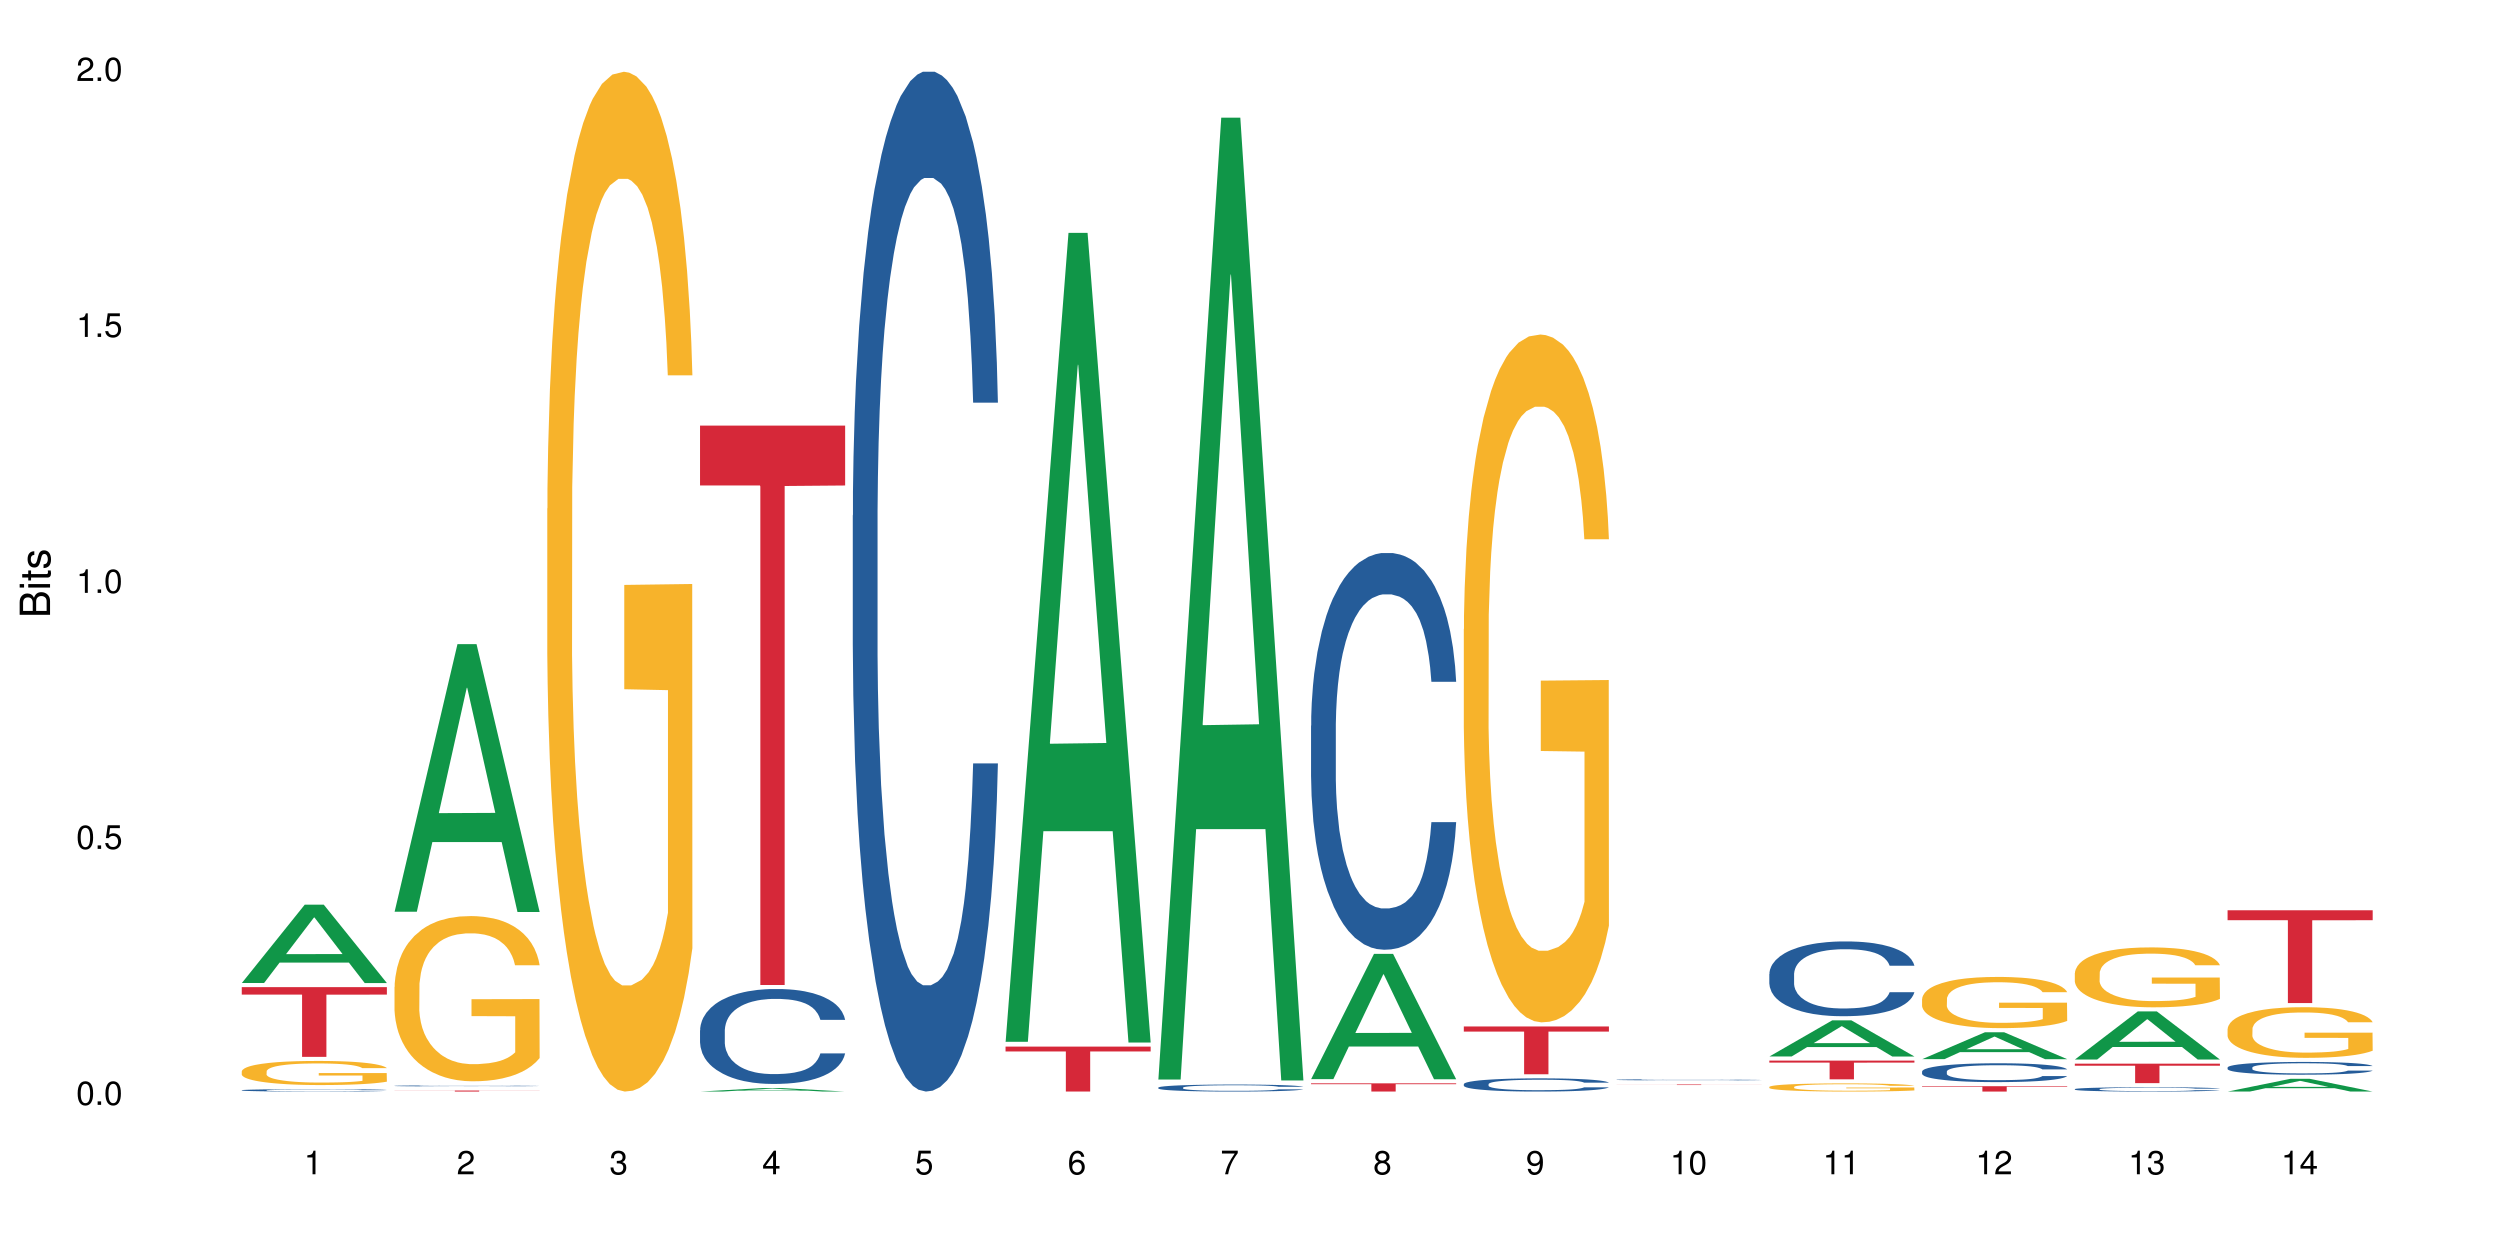 <?xml version="1.0" encoding="UTF-8"?>
<svg xmlns="http://www.w3.org/2000/svg" xmlns:xlink="http://www.w3.org/1999/xlink" width="720pt" height="360pt" viewBox="0 0 720 360" version="1.1">
<defs>
<g>
<symbol overflow="visible" id="glyph0-0">
<path style="stroke:none;" d=""/>
</symbol>
<symbol overflow="visible" id="glyph0-1">
<path style="stroke:none;" d="M 2.641 -6.797 C 2 -6.797 1.422 -6.531 1.078 -6.047 C 0.641 -5.453 0.406 -4.547 0.406 -3.297 C 0.406 -1 1.188 0.219 2.641 0.219 C 4.078 0.219 4.859 -1 4.859 -3.234 C 4.859 -4.562 4.656 -5.438 4.203 -6.047 C 3.844 -6.531 3.281 -6.797 2.641 -6.797 Z M 2.641 -6.047 C 3.547 -6.047 4 -5.125 4 -3.312 C 4 -1.375 3.562 -0.484 2.625 -0.484 C 1.734 -0.484 1.281 -1.422 1.281 -3.281 C 1.281 -5.141 1.734 -6.047 2.641 -6.047 Z M 2.641 -6.047 "/>
</symbol>
<symbol overflow="visible" id="glyph0-2">
<path style="stroke:none;" d="M 1.828 -1 L 0.828 -1 L 0.828 0 L 1.828 0 Z M 1.828 -1 "/>
</symbol>
<symbol overflow="visible" id="glyph0-3">
<path style="stroke:none;" d="M 4.562 -6.797 L 1.062 -6.797 L 0.547 -3.094 L 1.328 -3.094 C 1.719 -3.562 2.047 -3.734 2.578 -3.734 C 3.484 -3.734 4.062 -3.109 4.062 -2.094 C 4.062 -1.125 3.484 -0.531 2.578 -0.531 C 1.828 -0.531 1.375 -0.906 1.188 -1.672 L 0.328 -1.672 C 0.453 -1.109 0.547 -0.844 0.75 -0.594 C 1.125 -0.078 1.828 0.219 2.594 0.219 C 3.969 0.219 4.922 -0.781 4.922 -2.219 C 4.922 -3.562 4.031 -4.484 2.719 -4.484 C 2.25 -4.484 1.859 -4.359 1.469 -4.062 L 1.734 -5.969 L 4.562 -5.969 Z M 4.562 -6.797 "/>
</symbol>
<symbol overflow="visible" id="glyph0-4">
<path style="stroke:none;" d="M 2.484 -4.844 L 2.484 0 L 3.328 0 L 3.328 -6.797 L 2.766 -6.797 C 2.469 -5.75 2.281 -5.609 0.984 -5.453 L 0.984 -4.844 Z M 2.484 -4.844 "/>
</symbol>
<symbol overflow="visible" id="glyph0-5">
<path style="stroke:none;" d="M 4.859 -0.828 L 1.281 -0.828 C 1.359 -1.391 1.672 -1.75 2.5 -2.234 L 3.469 -2.75 C 4.406 -3.266 4.906 -3.969 4.906 -4.812 C 4.906 -5.375 4.672 -5.906 4.266 -6.266 C 3.859 -6.625 3.375 -6.797 2.719 -6.797 C 1.859 -6.797 1.219 -6.5 0.844 -5.922 C 0.609 -5.562 0.5 -5.125 0.484 -4.438 L 1.328 -4.438 C 1.359 -4.906 1.406 -5.188 1.531 -5.406 C 1.75 -5.812 2.188 -6.062 2.703 -6.062 C 3.469 -6.062 4.031 -5.516 4.031 -4.781 C 4.031 -4.25 3.719 -3.797 3.125 -3.438 L 2.234 -2.938 C 0.812 -2.141 0.406 -1.5 0.328 0 L 4.859 0 Z M 4.859 -0.828 "/>
</symbol>
<symbol overflow="visible" id="glyph0-6">
<path style="stroke:none;" d="M 2.125 -3.125 L 2.578 -3.125 C 3.516 -3.125 3.984 -2.703 3.984 -1.891 C 3.984 -1.031 3.469 -0.531 2.578 -0.531 C 1.656 -0.531 1.203 -0.984 1.156 -1.969 L 0.312 -1.969 C 0.344 -1.422 0.438 -1.078 0.609 -0.766 C 0.953 -0.109 1.625 0.219 2.547 0.219 C 3.953 0.219 4.859 -0.609 4.859 -1.906 C 4.859 -2.766 4.516 -3.25 3.703 -3.516 C 4.344 -3.766 4.656 -4.25 4.656 -4.938 C 4.656 -6.109 3.875 -6.797 2.578 -6.797 C 1.203 -6.797 0.484 -6.047 0.453 -4.609 L 1.297 -4.609 C 1.312 -5.016 1.344 -5.25 1.453 -5.453 C 1.641 -5.828 2.062 -6.062 2.594 -6.062 C 3.344 -6.062 3.797 -5.625 3.797 -4.906 C 3.797 -4.422 3.609 -4.141 3.25 -3.984 C 3.016 -3.891 2.719 -3.844 2.125 -3.844 Z M 2.125 -3.125 "/>
</symbol>
<symbol overflow="visible" id="glyph0-7">
<path style="stroke:none;" d="M 3.141 -1.625 L 3.141 0 L 3.984 0 L 3.984 -1.625 L 4.984 -1.625 L 4.984 -2.391 L 3.984 -2.391 L 3.984 -6.797 L 3.359 -6.797 L 0.266 -2.516 L 0.266 -1.625 Z M 3.141 -2.391 L 1 -2.391 L 3.141 -5.359 Z M 3.141 -2.391 "/>
</symbol>
<symbol overflow="visible" id="glyph0-8">
<path style="stroke:none;" d="M 4.781 -5.031 C 4.609 -6.141 3.891 -6.797 2.844 -6.797 C 2.094 -6.797 1.422 -6.438 1.031 -5.828 C 0.609 -5.172 0.406 -4.344 0.406 -3.094 C 0.406 -1.953 0.578 -1.234 0.984 -0.625 C 1.359 -0.078 1.953 0.219 2.703 0.219 C 3.984 0.219 4.922 -0.734 4.922 -2.078 C 4.922 -3.344 4.062 -4.234 2.844 -4.234 C 2.172 -4.234 1.641 -3.969 1.281 -3.469 C 1.281 -5.125 1.828 -6.047 2.797 -6.047 C 3.391 -6.047 3.797 -5.672 3.938 -5.031 Z M 2.734 -3.484 C 3.547 -3.484 4.062 -2.922 4.062 -2 C 4.062 -1.156 3.484 -0.531 2.703 -0.531 C 1.922 -0.531 1.328 -1.188 1.328 -2.047 C 1.328 -2.891 1.906 -3.484 2.734 -3.484 Z M 2.734 -3.484 "/>
</symbol>
<symbol overflow="visible" id="glyph0-9">
<path style="stroke:none;" d="M 4.984 -6.797 L 0.438 -6.797 L 0.438 -5.969 L 4.109 -5.969 C 2.5 -3.656 1.828 -2.234 1.328 0 L 2.219 0 C 2.594 -2.172 3.453 -4.047 4.984 -6.094 Z M 4.984 -6.797 "/>
</symbol>
<symbol overflow="visible" id="glyph0-10">
<path style="stroke:none;" d="M 3.75 -3.578 C 4.453 -4 4.688 -4.344 4.688 -4.984 C 4.688 -6.047 3.844 -6.797 2.641 -6.797 C 1.438 -6.797 0.594 -6.047 0.594 -4.984 C 0.594 -4.359 0.828 -4.016 1.516 -3.578 C 0.734 -3.203 0.359 -2.641 0.359 -1.891 C 0.359 -0.641 1.297 0.219 2.641 0.219 C 3.984 0.219 4.922 -0.641 4.922 -1.875 C 4.922 -2.641 4.531 -3.203 3.75 -3.578 Z M 2.641 -6.047 C 3.359 -6.047 3.812 -5.625 3.812 -4.969 C 3.812 -4.344 3.344 -3.922 2.641 -3.922 C 1.922 -3.922 1.453 -4.344 1.453 -4.984 C 1.453 -5.625 1.922 -6.047 2.641 -6.047 Z M 2.641 -3.203 C 3.484 -3.203 4.062 -2.672 4.062 -1.875 C 4.062 -1.062 3.484 -0.531 2.625 -0.531 C 1.797 -0.531 1.219 -1.078 1.219 -1.875 C 1.219 -2.672 1.797 -3.203 2.641 -3.203 Z M 2.641 -3.203 "/>
</symbol>
<symbol overflow="visible" id="glyph0-11">
<path style="stroke:none;" d="M 0.516 -1.547 C 0.672 -0.438 1.406 0.219 2.438 0.219 C 3.188 0.219 3.859 -0.141 4.266 -0.75 C 4.688 -1.406 4.891 -2.25 4.891 -3.484 C 4.891 -4.625 4.703 -5.359 4.312 -5.953 C 3.938 -6.5 3.344 -6.797 2.594 -6.797 C 1.297 -6.797 0.359 -5.844 0.359 -4.516 C 0.359 -3.25 1.234 -2.344 2.453 -2.344 C 3.094 -2.344 3.562 -2.578 4.016 -3.109 C 4 -1.453 3.469 -0.531 2.5 -0.531 C 1.906 -0.531 1.484 -0.906 1.359 -1.547 Z M 2.578 -6.062 C 3.375 -6.062 3.969 -5.406 3.969 -4.531 C 3.969 -3.688 3.375 -3.094 2.547 -3.094 C 1.734 -3.094 1.234 -3.672 1.234 -4.578 C 1.234 -5.438 1.797 -6.062 2.578 -6.062 Z M 2.578 -6.062 "/>
</symbol>
<symbol overflow="visible" id="glyph1-0">
<path style="stroke:none;" d=""/>
</symbol>
<symbol overflow="visible" id="glyph1-1">
<path style="stroke:none;" d="M 0 -0.953 L 0 -4.891 C 0 -5.719 -0.234 -6.344 -0.734 -6.797 C -1.188 -7.234 -1.812 -7.469 -2.5 -7.469 C -3.547 -7.469 -4.188 -7 -4.625 -5.875 C -4.984 -6.672 -5.641 -7.094 -6.531 -7.094 C -7.156 -7.094 -7.734 -6.859 -8.141 -6.391 C -8.562 -5.938 -8.75 -5.344 -8.75 -4.5 L -8.75 -0.953 Z M -4.984 -2.062 L -7.766 -2.062 L -7.766 -4.219 C -7.766 -4.844 -7.688 -5.203 -7.453 -5.5 C -7.219 -5.812 -6.859 -5.969 -6.375 -5.969 C -5.906 -5.969 -5.531 -5.812 -5.297 -5.5 C -5.062 -5.203 -4.984 -4.844 -4.984 -4.219 Z M -0.984 -2.062 L -4 -2.062 L -4 -4.781 C -4 -5.328 -3.859 -5.688 -3.578 -5.953 C -3.297 -6.219 -2.922 -6.359 -2.484 -6.359 C -2.062 -6.359 -1.688 -6.219 -1.406 -5.953 C -1.109 -5.688 -0.984 -5.328 -0.984 -4.781 Z M -0.984 -2.062 "/>
</symbol>
<symbol overflow="visible" id="glyph1-2">
<path style="stroke:none;" d="M -6.281 -1.797 L -6.281 -0.797 L 0 -0.797 L 0 -1.797 Z M -8.75 -1.797 L -8.75 -0.797 L -7.484 -0.797 L -7.484 -1.797 Z M -8.75 -1.797 "/>
</symbol>
<symbol overflow="visible" id="glyph1-3">
<path style="stroke:none;" d="M -6.281 -3.047 L -6.281 -2.016 L -8.016 -2.016 L -8.016 -1.016 L -6.281 -1.016 L -6.281 -0.172 L -5.469 -0.172 L -5.469 -1.016 L -0.719 -1.016 C -0.078 -1.016 0.281 -1.453 0.281 -2.234 C 0.281 -2.469 0.25 -2.719 0.188 -3.047 L -0.641 -3.047 C -0.609 -2.922 -0.594 -2.766 -0.594 -2.562 C -0.594 -2.141 -0.719 -2.016 -1.156 -2.016 L -5.469 -2.016 L -5.469 -3.047 Z M -6.281 -3.047 "/>
</symbol>
<symbol overflow="visible" id="glyph1-4">
<path style="stroke:none;" d="M -4.531 -5.25 C -5.766 -5.25 -6.469 -4.422 -6.469 -2.969 C -6.469 -1.516 -5.719 -0.562 -4.547 -0.562 C -3.562 -0.562 -3.094 -1.062 -2.734 -2.562 L -2.516 -3.484 C -2.344 -4.188 -2.094 -4.469 -1.625 -4.469 C -1.047 -4.469 -0.641 -3.875 -0.641 -3 C -0.641 -2.453 -0.797 -2 -1.062 -1.75 C -1.25 -1.594 -1.422 -1.531 -1.875 -1.469 L -1.875 -0.406 C -0.422 -0.453 0.281 -1.266 0.281 -2.922 C 0.281 -4.5 -0.5 -5.516 -1.719 -5.516 C -2.656 -5.516 -3.172 -4.984 -3.469 -3.734 L -3.703 -2.766 C -3.891 -1.953 -4.156 -1.609 -4.594 -1.609 C -5.172 -1.609 -5.547 -2.125 -5.547 -2.938 C -5.547 -3.75 -5.203 -4.172 -4.531 -4.203 Z M -4.531 -5.25 "/>
</symbol>
</g>
</defs>
<g id="surface122909">
<rect x="0" y="0" width="720" height="360" style="fill:rgb(100%,100%,100%);fill-opacity:1;stroke:none;"/>
<path style=" stroke:none;fill-rule:nonzero;fill:rgb(6.275%,58.824%,28.235%);fill-opacity:1;" d="M 69.629 283.102 L 69.676 283.078 L 87.758 260.551 L 93.25 260.551 L 111.422 283.121 L 105.039 283.121 L 100.484 277.23 L 80.523 277.23 L 76.059 283.102 L 69.629 283.102 L 82.445 274.793 L 98.652 274.77 L 90.57 264.238 L 90.48 264.219 L 90.391 264.281 L 82.398 274.77 L 82.445 274.793 Z M 69.629 283.102 "/>
<path style=" stroke:none;fill-rule:nonzero;fill:rgb(14.51%,36.078%,60%);fill-opacity:1;" d="M 69.629 313.977 L 69.68 313.977 L 69.68 313.961 L 69.832 313.938 L 70.191 313.906 L 70.547 313.887 L 71.465 313.848 L 72.738 313.812 L 74.062 313.785 L 75.031 313.77 L 75.898 313.754 L 77.887 313.73 L 79.16 313.719 L 80.535 313.707 L 82.219 313.699 L 83.441 313.691 L 86.195 313.68 L 88.234 313.676 L 93.227 313.676 L 95.266 313.68 L 96.746 313.68 L 98.375 313.688 L 99.75 313.691 L 102.148 313.707 L 104.289 313.723 L 105.258 313.734 L 106.785 313.754 L 107.957 313.773 L 108.773 313.789 L 109.691 313.812 L 110.504 313.84 L 111.117 313.875 L 111.422 313.902 L 104.289 313.902 L 103.93 313.875 L 103.523 313.855 L 102.758 313.828 L 101.992 313.812 L 100.922 313.793 L 99.957 313.781 L 98.629 313.77 L 97.457 313.762 L 96.234 313.754 L 95.062 313.75 L 92.82 313.746 L 90.219 313.746 L 89.254 313.75 L 87.266 313.754 L 86.195 313.758 L 84.664 313.766 L 83.594 313.777 L 82.32 313.789 L 81.453 313.801 L 80.383 313.816 L 79.617 313.832 L 78.754 313.852 L 78.242 313.867 L 77.785 313.887 L 77.375 313.906 L 77.07 313.93 L 76.867 313.953 L 76.766 313.977 L 76.766 314.074 L 76.867 314.098 L 77.121 314.121 L 77.785 314.16 L 78.754 314.195 L 79.875 314.223 L 80.945 314.242 L 81.555 314.25 L 82.371 314.262 L 83.645 314.273 L 85.48 314.285 L 86.551 314.289 L 88.184 314.297 L 94.094 314.297 L 95.418 314.293 L 96.797 314.289 L 98.68 314.277 L 99.852 314.266 L 100.871 314.254 L 101.637 314.242 L 102.148 314.23 L 102.91 314.211 L 103.523 314.191 L 103.98 314.168 L 104.289 314.148 L 111.422 314.148 L 111.117 314.172 L 110.66 314.195 L 110.199 314.215 L 109.484 314.238 L 108.672 314.258 L 107.5 314.281 L 106.531 314.293 L 105.258 314.309 L 104.082 314.324 L 102.809 314.332 L 100.922 314.348 L 99.699 314.352 L 98.375 314.359 L 96.797 314.363 L 94.809 314.367 L 92.668 314.371 L 88.539 314.371 L 86.957 314.367 L 84.867 314.359 L 82.27 314.352 L 80.383 314.336 L 78.906 314.324 L 77.633 314.312 L 76.203 314.297 L 74.371 314.27 L 73.25 314.246 L 72.484 314.227 L 71.617 314.203 L 71.004 314.18 L 70.293 314.145 L 69.781 314.102 L 69.629 314.066 Z M 69.629 313.977 "/>
<path style=" stroke:none;fill-rule:nonzero;fill:rgb(96.863%,70.196%,16.863%);fill-opacity:1;" d="M 69.629 308.523 L 69.68 308.52 L 69.68 308.391 L 69.883 308.105 L 70.395 307.715 L 71.055 307.391 L 71.77 307.137 L 72.23 307.004 L 72.992 306.812 L 73.656 306.672 L 75.336 306.387 L 77.477 306.121 L 78.652 306.008 L 79.977 305.898 L 81.863 305.777 L 82.727 305.734 L 85.379 305.633 L 88.387 305.57 L 91.699 305.551 L 93.227 305.559 L 95.316 305.582 L 98.172 305.652 L 99.801 305.715 L 101.078 305.777 L 102.402 305.859 L 104.031 305.988 L 105.562 306.141 L 106.785 306.293 L 108.008 306.484 L 109.027 306.688 L 109.895 306.906 L 110.66 307.176 L 111.117 307.395 L 111.422 307.617 L 104.34 307.617 L 103.93 307.395 L 103.473 307.227 L 102.707 307.016 L 101.941 306.863 L 101.18 306.742 L 99.75 306.578 L 98.527 306.477 L 97 306.387 L 95.52 306.332 L 93.84 306.293 L 92.82 306.281 L 90.117 306.281 L 87.672 306.324 L 86.246 306.375 L 85.227 306.426 L 83.797 306.52 L 82.934 306.598 L 82.422 306.648 L 80.895 306.844 L 79.875 307.023 L 79.312 307.141 L 78.602 307.332 L 78.09 307.504 L 77.531 307.758 L 77.223 307.949 L 76.816 308.379 L 76.766 309.52 L 76.918 309.762 L 77.223 310.023 L 77.633 310.25 L 78.242 310.492 L 78.855 310.676 L 79.926 310.922 L 80.844 311.086 L 81.555 311.195 L 82.934 311.367 L 83.492 311.422 L 84.816 311.539 L 86.195 311.625 L 87.875 311.703 L 89.148 311.742 L 91.188 311.773 L 93.789 311.773 L 96.848 311.734 L 98.781 311.684 L 100.109 311.633 L 100.977 311.59 L 102.047 311.52 L 102.809 311.457 L 103.523 311.387 L 104.391 311.277 L 104.391 309.762 L 91.801 309.754 L 91.801 309.047 L 111.371 309.039 L 111.422 311.52 L 110.352 311.691 L 109.027 311.855 L 107.754 311.98 L 106.43 312.09 L 104.543 312.211 L 103.012 312.285 L 100.668 312.375 L 98.527 312.434 L 96.285 312.469 L 94.297 312.488 L 91.953 312.496 L 89.863 312.484 L 87.621 312.445 L 85.836 312.395 L 84.207 312.332 L 82.574 312.25 L 80.535 312.113 L 79.211 312.008 L 77.836 311.875 L 76.461 311.715 L 75.234 311.543 L 74.422 311.41 L 73.605 311.258 L 72.738 311.07 L 71.922 310.852 L 71.312 310.656 L 70.75 310.434 L 70.344 310.227 L 69.934 309.941 L 69.73 309.711 L 69.629 309.516 Z M 69.629 308.523 "/>
<path style=" stroke:none;fill-rule:nonzero;fill:rgb(83.922%,15.686%,22.353%);fill-opacity:1;" d="M 69.629 284.301 L 111.422 284.301 L 111.422 286.449 L 94.004 286.469 L 94.004 304.371 L 86.996 304.371 L 86.996 286.488 L 86.895 286.449 L 69.629 286.449 Z M 69.629 284.301 "/>
<path style=" stroke:none;fill-rule:nonzero;fill:rgb(6.275%,58.824%,28.235%);fill-opacity:1;" d="M 113.621 262.578 L 113.668 262.504 L 131.75 185.508 L 137.242 185.508 L 155.418 262.648 L 149.031 262.648 L 144.477 242.512 L 124.52 242.512 L 120.051 262.578 L 113.621 262.578 L 126.438 234.184 L 142.645 234.109 L 134.562 198.109 L 134.477 198.039 L 134.387 198.254 L 126.395 234.109 L 126.438 234.184 Z M 113.621 262.578 "/>
<path style=" stroke:none;fill-rule:nonzero;fill:rgb(14.51%,36.078%,60%);fill-opacity:1;" d="M 113.621 312.723 L 113.672 312.723 L 113.672 312.719 L 113.828 312.707 L 114.539 312.684 L 115.457 312.668 L 116.73 312.652 L 118.059 312.641 L 119.023 312.633 L 119.891 312.629 L 121.879 312.617 L 123.152 312.613 L 124.531 312.609 L 126.211 312.605 L 127.434 312.602 L 130.188 312.598 L 132.227 312.594 L 137.223 312.594 L 139.258 312.598 L 142.367 312.598 L 143.746 312.602 L 146.141 312.609 L 148.281 312.617 L 149.25 312.621 L 150.777 312.629 L 151.949 312.637 L 152.766 312.645 L 153.684 312.652 L 154.5 312.664 L 155.109 312.68 L 155.418 312.691 L 148.281 312.691 L 147.926 312.68 L 147.516 312.672 L 146.75 312.66 L 145.988 312.652 L 144.918 312.645 L 143.949 312.641 L 142.625 312.633 L 141.453 312.633 L 140.227 312.629 L 139.055 312.629 L 136.812 312.625 L 133.246 312.625 L 131.258 312.629 L 130.188 312.629 L 128.66 312.633 L 127.59 312.637 L 126.312 312.645 L 125.449 312.648 L 124.379 312.656 L 123.613 312.66 L 122.746 312.672 L 122.234 312.676 L 121.777 312.684 L 121.371 312.695 L 121.062 312.703 L 120.859 312.715 L 120.758 312.723 L 120.758 312.766 L 120.859 312.773 L 121.113 312.785 L 121.777 312.805 L 122.746 312.816 L 123.867 312.828 L 124.938 312.836 L 125.551 312.84 L 126.363 312.844 L 127.641 312.852 L 129.473 312.855 L 130.543 312.859 L 132.176 312.859 L 133.855 312.863 L 136.098 312.863 L 138.086 312.859 L 139.414 312.859 L 140.789 312.855 L 142.676 312.852 L 143.848 312.848 L 144.867 312.844 L 145.629 312.836 L 146.141 312.832 L 146.906 312.824 L 147.516 312.816 L 147.977 312.805 L 148.281 312.797 L 155.418 312.797 L 155.109 312.809 L 154.652 312.82 L 154.191 312.828 L 153.48 312.836 L 152.664 312.844 L 151.492 312.855 L 150.523 312.859 L 149.25 312.867 L 148.078 312.871 L 146.805 312.875 L 144.918 312.883 L 143.695 312.887 L 142.367 312.887 L 140.789 312.891 L 138.801 312.891 L 136.66 312.895 L 134.672 312.895 L 132.531 312.891 L 128.863 312.891 L 126.262 312.883 L 124.379 312.879 L 122.898 312.875 L 121.625 312.867 L 120.199 312.859 L 118.363 312.848 L 117.242 312.84 L 116.477 312.832 L 115.609 312.82 L 115 312.812 L 114.285 312.797 L 113.777 312.777 L 113.621 312.762 Z M 113.621 312.723 "/>
<path style=" stroke:none;fill-rule:nonzero;fill:rgb(96.863%,70.196%,16.863%);fill-opacity:1;" d="M 113.621 284.211 L 113.672 284.168 L 113.672 283.297 L 113.879 281.344 L 114.387 278.648 L 115.051 276.43 L 115.762 274.691 L 116.223 273.781 L 116.988 272.477 L 117.648 271.52 L 119.332 269.566 L 121.473 267.738 L 122.645 266.957 L 123.969 266.219 L 125.855 265.395 L 126.723 265.09 L 129.371 264.395 L 132.379 263.957 L 135.691 263.828 L 137.223 263.871 L 139.312 264.047 L 142.164 264.523 L 143.797 264.957 L 145.07 265.395 L 146.395 265.957 L 148.027 266.828 L 149.555 267.871 L 150.777 268.914 L 152 270.215 L 153.02 271.609 L 153.887 273.129 L 154.652 274.953 L 155.109 276.477 L 155.418 277.996 L 148.332 277.996 L 147.926 276.477 L 147.465 275.301 L 146.699 273.867 L 145.938 272.824 L 145.172 272 L 143.746 270.867 L 142.523 270.172 L 140.992 269.566 L 139.516 269.172 L 137.832 268.914 L 136.812 268.824 L 134.113 268.824 L 131.664 269.129 L 130.238 269.477 L 129.219 269.824 L 127.793 270.477 L 126.926 271 L 126.414 271.348 L 124.887 272.695 L 123.867 273.91 L 123.305 274.738 L 122.594 276.039 L 122.082 277.215 L 121.523 278.953 L 121.219 280.254 L 120.809 283.211 L 120.758 291.035 L 120.91 292.684 L 121.219 294.465 L 121.625 296.031 L 122.234 297.684 L 122.848 298.941 L 123.918 300.637 L 124.836 301.766 L 125.551 302.508 L 126.926 303.68 L 127.484 304.07 L 128.812 304.852 L 130.188 305.461 L 131.871 305.984 L 133.145 306.242 L 135.184 306.461 L 137.781 306.461 L 140.84 306.199 L 142.777 305.852 L 144.102 305.504 L 144.969 305.199 L 146.039 304.723 L 146.805 304.289 L 147.516 303.809 L 148.383 303.07 L 148.383 292.684 L 135.793 292.641 L 135.793 287.773 L 155.367 287.73 L 155.418 304.723 L 154.348 305.895 L 153.02 307.027 L 151.746 307.895 L 150.422 308.633 L 148.535 309.461 L 147.008 309.98 L 144.664 310.59 L 142.523 310.98 L 140.277 311.242 L 138.293 311.371 L 135.945 311.414 L 133.855 311.328 L 131.613 311.066 L 129.832 310.719 L 128.199 310.285 L 126.57 309.719 L 124.531 308.809 L 123.203 308.07 L 121.828 307.156 L 120.453 306.07 L 119.23 304.895 L 118.414 303.984 L 117.598 302.941 L 116.73 301.637 L 115.918 300.16 L 115.305 298.812 L 114.742 297.293 L 114.336 295.855 L 113.93 293.902 L 113.727 292.336 L 113.621 290.988 Z M 113.621 284.211 "/>
<path style=" stroke:none;fill-rule:nonzero;fill:rgb(83.922%,15.686%,22.353%);fill-opacity:1;" d="M 113.621 314.074 L 155.418 314.074 L 155.418 314.105 L 138 314.105 L 138 314.371 L 130.988 314.371 L 130.988 314.105 L 113.621 314.105 Z M 113.621 314.074 "/>
<path style=" stroke:none;fill-rule:nonzero;fill:rgb(96.863%,70.196%,16.863%);fill-opacity:1;" d="M 157.617 146.461 L 157.668 146.191 L 157.668 140.828 L 157.871 128.758 L 158.379 112.129 L 159.043 98.449 L 159.758 87.719 L 160.215 82.086 L 160.98 74.039 L 161.641 68.141 L 163.324 56.07 L 165.465 44.805 L 166.637 39.977 L 167.961 35.414 L 169.848 30.32 L 170.715 28.441 L 173.363 24.148 L 176.371 21.469 L 179.684 20.664 L 181.215 20.93 L 183.305 22.004 L 186.156 24.953 L 187.789 27.637 L 189.062 30.32 L 190.387 33.805 L 192.02 39.172 L 193.547 45.609 L 194.773 52.047 L 195.996 60.094 L 197.016 68.676 L 197.879 78.062 L 198.645 89.328 L 199.105 98.715 L 199.41 108.105 L 192.324 108.105 L 191.918 98.715 L 191.457 91.477 L 190.695 82.625 L 189.93 76.188 L 189.164 71.09 L 187.738 64.117 L 186.516 59.824 L 184.984 56.07 L 183.508 53.656 L 181.824 52.047 L 180.805 51.508 L 178.105 51.508 L 175.66 53.387 L 174.23 55.531 L 173.211 57.68 L 171.785 61.703 L 170.918 64.922 L 170.41 67.066 L 168.879 75.383 L 167.859 82.891 L 167.301 87.988 L 166.586 96.035 L 166.078 103.277 L 165.516 114.004 L 165.211 122.051 L 164.801 140.293 L 164.75 188.574 L 164.906 198.766 L 165.211 209.762 L 165.617 219.418 L 166.23 229.609 L 166.84 237.391 L 167.91 247.852 L 168.828 254.824 L 169.543 259.383 L 170.918 266.625 L 171.48 269.039 L 172.805 273.867 L 174.18 277.625 L 175.863 280.844 L 177.137 282.453 L 179.176 283.793 L 181.773 283.793 L 184.832 282.184 L 186.77 280.039 L 188.094 277.891 L 188.961 276.016 L 190.031 273.062 L 190.797 270.383 L 191.512 267.43 L 192.375 262.871 L 192.375 198.766 L 179.789 198.496 L 179.789 168.457 L 199.359 168.188 L 199.41 273.062 L 198.34 280.305 L 197.016 287.281 L 195.738 292.645 L 194.414 297.203 L 192.527 302.301 L 191 305.52 L 188.656 309.273 L 186.516 311.688 L 184.273 313.297 L 182.285 314.102 L 179.941 314.371 L 177.852 313.836 L 175.609 312.227 L 173.824 310.078 L 172.191 307.398 L 170.562 303.91 L 168.523 298.277 L 167.199 293.719 L 165.82 288.086 L 164.445 281.379 L 163.223 274.137 L 162.406 268.504 L 161.59 262.066 L 160.727 254.02 L 159.91 244.898 L 159.297 236.586 L 158.738 227.195 L 158.328 218.344 L 157.922 206.277 L 157.719 196.621 L 157.617 188.305 Z M 157.617 146.461 "/>
<path style=" stroke:none;fill-rule:nonzero;fill:rgb(6.275%,58.824%,28.235%);fill-opacity:1;" d="M 201.609 314.371 L 201.652 314.367 L 219.738 313.355 L 225.23 313.355 L 243.402 314.371 L 237.02 314.371 L 232.465 314.105 L 212.504 314.105 L 208.039 314.371 L 201.609 314.371 L 214.426 313.996 L 230.633 313.996 L 222.551 313.523 L 222.371 313.523 L 214.379 313.996 L 214.426 313.996 Z M 201.609 314.371 "/>
<path style=" stroke:none;fill-rule:nonzero;fill:rgb(14.51%,36.078%,60%);fill-opacity:1;" d="M 201.609 296.738 L 201.66 296.715 L 201.66 296.117 L 201.812 295.168 L 202.172 293.969 L 202.527 293.145 L 203.445 291.668 L 204.719 290.246 L 206.043 289.145 L 207.012 288.496 L 207.879 287.996 L 209.867 287.074 L 211.141 286.598 L 212.516 286.172 L 214.199 285.75 L 215.422 285.5 L 218.176 285.098 L 220.211 284.926 L 221.793 284.848 L 225.207 284.848 L 227.246 284.949 L 228.723 285.074 L 230.355 285.273 L 231.73 285.5 L 234.129 286.047 L 236.27 286.746 L 237.234 287.148 L 238.766 287.922 L 239.938 288.672 L 240.754 289.32 L 241.672 290.246 L 242.484 291.371 L 243.098 292.645 L 243.402 293.719 L 236.27 293.719 L 235.91 292.719 L 235.504 291.945 L 234.738 290.918 L 233.973 290.195 L 232.902 289.473 L 231.934 288.996 L 230.609 288.523 L 229.438 288.223 L 228.215 287.996 L 227.043 287.848 L 224.801 287.695 L 222.199 287.695 L 221.23 287.746 L 219.246 287.945 L 218.176 288.121 L 216.645 288.473 L 215.574 288.797 L 214.301 289.297 L 213.434 289.719 L 212.363 290.371 L 211.598 290.945 L 210.734 291.77 L 210.223 292.395 L 209.766 293.094 L 209.355 293.918 L 209.051 294.793 L 208.848 295.715 L 208.746 296.613 L 208.746 300.488 L 208.848 301.387 L 209.102 302.434 L 209.766 303.961 L 210.734 305.285 L 211.855 306.332 L 212.926 307.082 L 213.535 307.43 L 214.352 307.832 L 215.625 308.332 L 217.461 308.832 L 218.531 309.031 L 220.16 309.23 L 221.844 309.328 L 224.086 309.328 L 226.074 309.23 L 227.398 309.105 L 228.777 308.906 L 230.66 308.48 L 231.832 308.082 L 232.852 307.605 L 233.617 307.133 L 234.129 306.73 L 234.891 305.957 L 235.504 305.109 L 235.961 304.234 L 236.27 303.383 L 243.402 303.383 L 243.098 304.383 L 242.641 305.359 L 242.18 306.082 L 241.465 306.957 L 240.652 307.73 L 239.48 308.605 L 238.512 309.18 L 237.234 309.805 L 236.062 310.277 L 234.789 310.703 L 232.902 311.203 L 231.68 311.453 L 230.355 311.68 L 228.777 311.879 L 226.789 312.055 L 224.648 312.152 L 222.66 312.18 L 220.52 312.129 L 218.938 312.027 L 216.848 311.805 L 214.25 311.352 L 212.363 310.879 L 210.887 310.402 L 209.613 309.906 L 208.184 309.23 L 206.348 308.133 L 205.227 307.281 L 204.465 306.582 L 203.598 305.609 L 202.984 304.734 L 202.273 303.336 L 201.762 301.562 L 201.609 300.188 Z M 201.609 296.738 "/>
<path style=" stroke:none;fill-rule:nonzero;fill:rgb(83.922%,15.686%,22.353%);fill-opacity:1;" d="M 201.609 122.574 L 243.402 122.574 L 243.402 139.82 L 225.984 139.969 L 225.984 283.672 L 218.977 283.672 L 218.977 140.121 L 218.875 139.82 L 201.609 139.82 Z M 201.609 122.574 "/>
<path style=" stroke:none;fill-rule:nonzero;fill:rgb(14.51%,36.078%,60%);fill-opacity:1;" d="M 245.602 148.457 L 245.652 148.188 L 245.652 141.742 L 245.809 131.543 L 246.164 118.656 L 246.52 109.797 L 247.438 93.957 L 248.711 78.652 L 250.035 66.84 L 251.004 59.859 L 251.871 54.492 L 253.859 44.559 L 255.133 39.457 L 256.512 34.891 L 258.191 30.328 L 259.414 27.645 L 262.168 23.348 L 264.207 21.469 L 265.785 20.664 L 269.199 20.664 L 271.238 21.738 L 272.719 23.078 L 274.348 25.227 L 275.727 27.645 L 278.121 33.551 L 280.262 41.066 L 281.23 45.363 L 282.758 53.684 L 283.93 61.738 L 284.746 68.719 L 285.664 78.652 L 286.48 90.734 L 287.09 104.426 L 287.398 115.969 L 280.262 115.969 L 279.906 105.23 L 279.496 96.91 L 278.73 85.902 L 277.969 78.117 L 276.898 70.332 L 275.93 65.23 L 274.605 60.129 L 273.43 56.906 L 272.207 54.492 L 271.035 52.879 L 268.793 51.27 L 266.195 51.27 L 265.227 51.805 L 263.238 53.953 L 262.168 55.832 L 260.637 59.59 L 259.566 63.082 L 258.293 68.449 L 257.426 73.016 L 256.355 79.996 L 255.594 86.172 L 254.727 95.031 L 254.215 101.742 L 253.758 109.258 L 253.352 118.117 L 253.043 127.516 L 252.84 137.449 L 252.738 147.113 L 252.738 188.727 L 252.84 198.391 L 253.094 209.668 L 253.758 226.043 L 254.727 240.273 L 255.848 251.547 L 256.918 259.602 L 257.531 263.359 L 258.344 267.656 L 259.617 273.027 L 261.453 278.395 L 262.523 280.543 L 264.156 282.691 L 265.836 283.766 L 268.078 283.766 L 270.066 282.691 L 271.395 281.348 L 272.77 279.199 L 274.656 274.637 L 275.828 270.34 L 276.848 265.242 L 277.609 260.141 L 278.121 255.844 L 278.887 247.52 L 279.496 238.395 L 279.957 228.996 L 280.262 219.867 L 287.398 219.867 L 287.09 230.609 L 286.633 241.078 L 286.172 248.863 L 285.461 258.262 L 284.645 266.582 L 283.473 275.98 L 282.504 282.152 L 281.23 288.867 L 280.059 293.969 L 278.781 298.531 L 276.898 303.898 L 275.676 306.586 L 274.348 309 L 272.77 311.148 L 270.781 313.027 L 268.641 314.102 L 266.652 314.371 L 264.512 313.832 L 262.934 312.762 L 260.844 310.344 L 258.242 305.512 L 256.355 300.41 L 254.879 295.309 L 253.605 289.941 L 252.18 282.691 L 250.344 270.879 L 249.223 261.75 L 248.457 254.234 L 247.59 243.762 L 246.98 234.367 L 246.266 219.332 L 245.754 200.27 L 245.602 185.504 Z M 245.602 148.457 "/>
<path style=" stroke:none;fill-rule:nonzero;fill:rgb(6.275%,58.824%,28.235%);fill-opacity:1;" d="M 289.598 300.031 L 289.641 299.812 L 307.727 67.062 L 313.219 67.062 L 331.391 300.25 L 325.004 300.25 L 320.449 239.383 L 300.492 239.383 L 296.027 300.031 L 289.598 300.031 L 302.41 214.199 L 318.621 213.98 L 310.539 105.16 L 310.449 104.941 L 310.359 105.598 L 302.367 213.98 L 302.41 214.199 Z M 289.598 300.031 "/>
<path style=" stroke:none;fill-rule:nonzero;fill:rgb(83.922%,15.686%,22.353%);fill-opacity:1;" d="M 289.598 301.43 L 331.391 301.43 L 331.391 302.816 L 313.973 302.828 L 313.973 314.371 L 306.965 314.371 L 306.965 302.84 L 306.863 302.816 L 289.598 302.816 Z M 289.598 301.43 "/>
<path style=" stroke:none;fill-rule:nonzero;fill:rgb(6.275%,58.824%,28.235%);fill-opacity:1;" d="M 333.59 310.91 L 333.633 310.648 L 351.719 33.891 L 357.211 33.891 L 375.383 311.172 L 369 311.172 L 364.445 238.789 L 344.484 238.789 L 340.02 310.91 L 333.59 310.91 L 346.406 208.848 L 362.613 208.59 L 354.531 79.191 L 354.441 78.93 L 354.352 79.711 L 346.359 208.59 L 346.406 208.848 Z M 333.59 310.91 "/>
<path style=" stroke:none;fill-rule:nonzero;fill:rgb(14.51%,36.078%,60%);fill-opacity:1;" d="M 333.59 313.23 L 333.641 313.227 L 333.641 313.184 L 333.793 313.113 L 334.148 313.023 L 334.508 312.961 L 335.426 312.855 L 336.699 312.75 L 338.023 312.668 L 338.992 312.621 L 339.859 312.582 L 341.848 312.516 L 343.121 312.48 L 344.496 312.449 L 346.18 312.418 L 347.402 312.398 L 350.152 312.367 L 352.191 312.355 L 353.773 312.348 L 357.188 312.348 L 359.227 312.355 L 360.703 312.367 L 362.336 312.383 L 363.711 312.398 L 366.105 312.438 L 368.246 312.488 L 369.215 312.52 L 370.746 312.578 L 371.918 312.633 L 372.734 312.68 L 373.652 312.75 L 374.465 312.832 L 375.078 312.926 L 375.383 313.004 L 368.246 313.004 L 367.891 312.93 L 367.484 312.875 L 366.719 312.797 L 365.953 312.746 L 364.883 312.691 L 363.914 312.656 L 362.59 312.621 L 361.418 312.598 L 360.195 312.582 L 359.023 312.57 L 356.781 312.559 L 354.18 312.559 L 353.211 312.562 L 351.223 312.578 L 350.152 312.59 L 348.625 312.617 L 347.555 312.641 L 346.281 312.68 L 345.414 312.711 L 344.344 312.758 L 343.578 312.801 L 342.715 312.859 L 342.203 312.906 L 341.746 312.961 L 341.336 313.02 L 341.031 313.086 L 340.828 313.152 L 340.727 313.219 L 340.727 313.508 L 340.828 313.574 L 341.082 313.648 L 341.746 313.762 L 342.715 313.859 L 343.836 313.938 L 344.906 313.992 L 345.516 314.02 L 346.332 314.051 L 347.605 314.086 L 349.441 314.125 L 350.512 314.137 L 352.141 314.152 L 353.824 314.16 L 356.066 314.16 L 358.055 314.152 L 359.379 314.145 L 360.754 314.129 L 362.641 314.098 L 363.812 314.066 L 364.832 314.031 L 365.598 313.996 L 366.105 313.969 L 366.871 313.91 L 367.484 313.848 L 367.941 313.781 L 368.246 313.719 L 375.383 313.719 L 375.078 313.793 L 374.617 313.867 L 374.16 313.918 L 373.445 313.984 L 372.633 314.043 L 371.457 314.105 L 370.492 314.148 L 369.215 314.195 L 368.043 314.23 L 366.77 314.262 L 364.883 314.297 L 363.66 314.316 L 362.336 314.332 L 360.754 314.348 L 358.77 314.363 L 356.629 314.367 L 354.641 314.371 L 352.5 314.367 L 350.918 314.359 L 348.828 314.344 L 346.23 314.309 L 344.344 314.273 L 342.867 314.238 L 341.59 314.203 L 340.164 314.152 L 338.328 314.07 L 337.207 314.008 L 336.445 313.957 L 335.578 313.887 L 334.965 313.82 L 334.254 313.715 L 333.742 313.586 L 333.59 313.484 Z M 333.59 313.23 "/>
<path style=" stroke:none;fill-rule:nonzero;fill:rgb(6.275%,58.824%,28.235%);fill-opacity:1;" d="M 377.582 310.785 L 377.629 310.75 L 395.711 274.711 L 401.203 274.711 L 419.375 310.82 L 412.992 310.82 L 408.438 301.395 L 388.477 301.395 L 384.012 310.785 L 377.582 310.785 L 390.398 297.496 L 406.605 297.461 L 398.523 280.609 L 398.434 280.574 L 398.348 280.676 L 390.352 297.461 L 390.398 297.496 Z M 377.582 310.785 "/>
<path style=" stroke:none;fill-rule:nonzero;fill:rgb(14.51%,36.078%,60%);fill-opacity:1;" d="M 377.582 208.996 L 377.633 208.891 L 377.633 206.383 L 377.785 202.418 L 378.145 197.402 L 378.5 193.957 L 379.418 187.797 L 380.691 181.844 L 382.016 177.25 L 382.984 174.535 L 383.852 172.445 L 385.84 168.582 L 387.113 166.598 L 388.488 164.824 L 390.172 163.047 L 391.395 162.004 L 394.148 160.332 L 396.188 159.602 L 397.766 159.289 L 401.18 159.289 L 403.219 159.707 L 404.699 160.23 L 406.328 161.062 L 407.703 162.004 L 410.102 164.301 L 412.242 167.227 L 413.211 168.895 L 414.738 172.133 L 415.91 175.266 L 416.727 177.98 L 417.645 181.844 L 418.461 186.543 L 419.07 191.871 L 419.375 196.359 L 412.242 196.359 L 411.883 192.184 L 411.477 188.945 L 410.711 184.664 L 409.949 181.637 L 408.879 178.609 L 407.91 176.625 L 406.582 174.641 L 405.41 173.387 L 404.188 172.445 L 403.016 171.82 L 400.773 171.195 L 398.176 171.195 L 397.207 171.402 L 395.219 172.238 L 394.148 172.969 L 392.617 174.43 L 391.547 175.789 L 390.273 177.875 L 389.406 179.652 L 388.336 182.367 L 387.574 184.77 L 386.707 188.215 L 386.195 190.824 L 385.738 193.75 L 385.332 197.195 L 385.023 200.852 L 384.82 204.715 L 384.719 208.473 L 384.719 224.66 L 384.82 228.418 L 385.074 232.805 L 385.738 239.176 L 386.707 244.707 L 387.828 249.094 L 388.898 252.227 L 389.508 253.688 L 390.324 255.359 L 391.598 257.449 L 393.434 259.535 L 394.504 260.371 L 396.137 261.207 L 397.816 261.625 L 400.059 261.625 L 402.047 261.207 L 403.371 260.684 L 404.75 259.852 L 406.633 258.074 L 407.809 256.402 L 408.828 254.422 L 409.59 252.438 L 410.102 250.766 L 410.863 247.527 L 411.477 243.977 L 411.934 240.324 L 412.242 236.773 L 419.375 236.773 L 419.07 240.949 L 418.613 245.023 L 418.152 248.051 L 417.441 251.703 L 416.625 254.941 L 415.453 258.598 L 414.484 261 L 413.211 263.609 L 412.039 265.594 L 410.762 267.367 L 408.879 269.457 L 407.652 270.5 L 406.328 271.441 L 404.75 272.277 L 402.762 273.008 L 400.621 273.426 L 398.633 273.531 L 396.492 273.32 L 394.914 272.902 L 392.824 271.965 L 390.223 270.082 L 388.336 268.102 L 386.859 266.117 L 385.586 264.027 L 384.156 261.207 L 382.324 256.613 L 381.203 253.062 L 380.438 250.137 L 379.57 246.066 L 378.961 242.41 L 378.246 236.562 L 377.734 229.148 L 377.582 223.406 Z M 377.582 208.996 "/>
<path style=" stroke:none;fill-rule:nonzero;fill:rgb(83.922%,15.686%,22.353%);fill-opacity:1;" d="M 377.582 312 L 419.375 312 L 419.375 312.254 L 401.957 312.254 L 401.957 314.371 L 394.949 314.371 L 394.949 312.258 L 394.848 312.254 L 377.582 312.254 Z M 377.582 312 "/>
<path style=" stroke:none;fill-rule:nonzero;fill:rgb(14.51%,36.078%,60%);fill-opacity:1;" d="M 421.578 312.223 L 421.629 312.219 L 421.629 312.137 L 421.781 312.004 L 422.137 311.836 L 422.492 311.723 L 423.41 311.516 L 424.684 311.32 L 426.012 311.164 L 426.98 311.074 L 427.844 311.008 L 429.832 310.879 L 431.105 310.812 L 432.484 310.754 L 434.164 310.691 L 435.391 310.66 L 438.141 310.602 L 440.18 310.578 L 441.758 310.566 L 445.176 310.566 L 447.215 310.582 L 448.691 310.598 L 450.324 310.629 L 451.699 310.66 L 454.094 310.734 L 456.234 310.832 L 457.203 310.887 L 458.73 310.996 L 459.906 311.102 L 460.719 311.191 L 461.637 311.32 L 462.453 311.477 L 463.062 311.652 L 463.371 311.801 L 456.234 311.801 L 455.879 311.664 L 455.469 311.555 L 454.707 311.414 L 453.941 311.312 L 452.871 311.211 L 451.902 311.145 L 450.578 311.078 L 449.406 311.039 L 448.184 311.008 L 447.008 310.984 L 444.766 310.965 L 442.168 310.965 L 441.199 310.973 L 439.211 311 L 438.141 311.023 L 436.613 311.07 L 435.543 311.117 L 434.266 311.188 L 433.402 311.246 L 432.332 311.336 L 431.566 311.418 L 430.699 311.531 L 430.191 311.617 L 429.73 311.715 L 429.324 311.828 L 429.02 311.953 L 428.812 312.082 L 428.711 312.207 L 428.711 312.742 L 428.812 312.867 L 429.07 313.016 L 429.73 313.227 L 430.699 313.41 L 431.82 313.559 L 432.891 313.66 L 433.504 313.711 L 434.32 313.766 L 435.594 313.836 L 437.426 313.906 L 438.496 313.934 L 440.129 313.961 L 441.812 313.973 L 444.055 313.973 L 446.043 313.961 L 447.367 313.941 L 448.742 313.914 L 450.629 313.855 L 451.801 313.801 L 452.82 313.734 L 453.586 313.668 L 454.094 313.613 L 454.859 313.504 L 455.469 313.387 L 455.93 313.266 L 456.234 313.148 L 463.371 313.148 L 463.062 313.285 L 462.605 313.422 L 462.148 313.523 L 461.434 313.645 L 460.617 313.754 L 459.445 313.875 L 458.477 313.953 L 457.203 314.039 L 456.031 314.105 L 454.758 314.164 L 452.871 314.234 L 451.648 314.27 L 450.324 314.301 L 448.742 314.328 L 446.754 314.352 L 444.613 314.367 L 442.625 314.371 L 440.484 314.363 L 438.906 314.352 L 436.816 314.32 L 434.215 314.258 L 432.332 314.191 L 430.852 314.125 L 429.578 314.055 L 428.152 313.961 L 426.316 313.809 L 425.195 313.688 L 424.43 313.594 L 423.562 313.457 L 422.953 313.336 L 422.238 313.141 L 421.73 312.895 L 421.578 312.703 Z M 421.578 312.223 "/>
<path style=" stroke:none;fill-rule:nonzero;fill:rgb(96.863%,70.196%,16.863%);fill-opacity:1;" d="M 421.578 181.188 L 421.629 181.008 L 421.629 177.391 L 421.832 169.246 L 422.34 158.031 L 423.004 148.805 L 423.719 141.566 L 424.176 137.77 L 424.941 132.34 L 425.602 128.359 L 427.285 120.219 L 429.426 112.621 L 430.598 109.363 L 431.922 106.289 L 433.809 102.852 L 434.676 101.586 L 437.324 98.691 L 440.332 96.883 L 443.645 96.34 L 445.176 96.52 L 447.266 97.242 L 450.117 99.234 L 451.75 101.043 L 453.023 102.852 L 454.348 105.203 L 455.98 108.82 L 457.508 113.164 L 458.73 117.504 L 459.957 122.934 L 460.977 128.723 L 461.84 135.055 L 462.605 142.652 L 463.062 148.984 L 463.371 155.316 L 456.285 155.316 L 455.879 148.984 L 455.418 144.102 L 454.656 138.129 L 453.891 133.789 L 453.125 130.352 L 451.699 125.648 L 450.477 122.754 L 448.945 120.219 L 447.469 118.59 L 445.785 117.504 L 444.766 117.145 L 442.066 117.145 L 439.617 118.41 L 438.191 119.859 L 437.172 121.305 L 435.746 124.02 L 434.879 126.191 L 434.371 127.637 L 432.84 133.246 L 431.82 138.312 L 431.262 141.75 L 430.547 147.176 L 430.035 152.062 L 429.477 159.297 L 429.172 164.727 L 428.762 177.027 L 428.711 209.594 L 428.863 216.469 L 429.172 223.883 L 429.578 230.398 L 430.191 237.273 L 430.801 242.52 L 431.871 249.574 L 432.789 254.277 L 433.504 257.355 L 434.879 262.238 L 435.441 263.867 L 436.766 267.125 L 438.141 269.656 L 439.824 271.828 L 441.098 272.914 L 443.137 273.816 L 445.734 273.816 L 448.793 272.73 L 450.73 271.285 L 452.055 269.836 L 452.922 268.57 L 453.992 266.582 L 454.758 264.773 L 455.469 262.781 L 456.336 259.707 L 456.336 216.469 L 443.746 216.285 L 443.746 196.023 L 463.32 195.844 L 463.371 266.582 L 462.301 271.465 L 460.977 276.168 L 459.699 279.789 L 458.375 282.863 L 456.488 286.301 L 454.961 288.473 L 452.617 291.004 L 450.477 292.633 L 448.234 293.719 L 446.246 294.262 L 443.898 294.441 L 441.812 294.082 L 439.566 292.996 L 437.785 291.547 L 436.152 289.738 L 434.523 287.387 L 432.484 283.586 L 431.16 280.512 L 429.781 276.711 L 428.406 272.191 L 427.184 267.305 L 426.367 263.504 L 425.551 259.164 L 424.684 253.734 L 423.871 247.586 L 423.258 241.977 L 422.699 235.645 L 422.289 229.676 L 421.883 221.531 L 421.68 215.02 L 421.578 209.41 Z M 421.578 181.188 "/>
<path style=" stroke:none;fill-rule:nonzero;fill:rgb(83.922%,15.686%,22.353%);fill-opacity:1;" d="M 421.578 295.621 L 463.371 295.621 L 463.371 297.094 L 445.953 297.109 L 445.953 309.387 L 438.945 309.387 L 438.945 297.121 L 438.844 297.094 L 421.578 297.094 Z M 421.578 295.621 "/>
<path style=" stroke:none;fill-rule:nonzero;fill:rgb(14.51%,36.078%,60%);fill-opacity:1;" d="M 465.57 310.969 L 465.621 310.969 L 465.621 310.961 L 465.773 310.949 L 466.129 310.938 L 466.488 310.926 L 467.406 310.91 L 468.68 310.891 L 470.004 310.879 L 470.973 310.871 L 471.84 310.867 L 473.828 310.855 L 475.102 310.848 L 476.477 310.844 L 478.16 310.84 L 479.383 310.836 L 482.133 310.832 L 484.172 310.828 L 491.207 310.828 L 492.684 310.832 L 494.316 310.832 L 495.691 310.836 L 498.086 310.844 L 500.227 310.852 L 501.195 310.855 L 502.727 310.863 L 503.898 310.875 L 504.715 310.883 L 505.629 310.891 L 506.445 310.906 L 507.059 310.922 L 507.363 310.934 L 500.227 310.934 L 499.871 310.922 L 499.465 310.914 L 497.934 310.891 L 496.863 310.883 L 495.895 310.879 L 494.57 310.871 L 493.398 310.867 L 492.176 310.867 L 491.004 310.863 L 485.191 310.863 L 483.203 310.867 L 482.133 310.867 L 480.605 310.871 L 479.535 310.875 L 478.262 310.883 L 477.395 310.887 L 476.324 310.895 L 475.559 310.902 L 474.691 310.91 L 474.184 310.918 L 473.727 310.926 L 473.316 310.938 L 473.012 310.945 L 472.809 310.957 L 472.707 310.969 L 472.707 311.012 L 472.809 311.023 L 473.062 311.035 L 473.727 311.055 L 474.691 311.07 L 475.812 311.082 L 476.883 311.09 L 477.496 311.094 L 478.312 311.102 L 479.586 311.105 L 481.422 311.113 L 482.492 311.113 L 484.121 311.117 L 491.359 311.117 L 492.734 311.113 L 494.621 311.109 L 495.793 311.102 L 496.812 311.098 L 497.578 311.094 L 498.086 311.086 L 498.852 311.078 L 499.465 311.066 L 499.922 311.059 L 500.227 311.047 L 507.363 311.047 L 507.059 311.059 L 506.598 311.07 L 506.141 311.078 L 505.426 311.09 L 504.609 311.098 L 503.438 311.109 L 502.469 311.117 L 501.195 311.125 L 500.023 311.129 L 498.75 311.133 L 496.863 311.141 L 495.641 311.145 L 494.316 311.145 L 492.734 311.148 L 490.746 311.148 L 488.605 311.152 L 484.48 311.152 L 482.898 311.148 L 480.809 311.148 L 478.211 311.141 L 476.324 311.137 L 474.848 311.129 L 473.57 311.125 L 472.145 311.117 L 470.309 311.105 L 469.188 311.094 L 468.426 311.086 L 467.559 311.074 L 466.945 311.062 L 466.23 311.047 L 465.723 311.027 L 465.57 311.012 Z M 465.57 310.969 "/>
<path style=" stroke:none;fill-rule:nonzero;fill:rgb(83.922%,15.686%,22.353%);fill-opacity:1;" d="M 465.57 312.332 L 507.363 312.332 L 507.363 312.348 L 489.945 312.348 L 489.945 312.492 L 482.938 312.492 L 482.938 312.348 L 465.57 312.348 Z M 465.57 312.332 "/>
<path style=" stroke:none;fill-rule:nonzero;fill:rgb(6.275%,58.824%,28.235%);fill-opacity:1;" d="M 509.562 304.27 L 509.609 304.258 L 527.691 293.852 L 533.184 293.852 L 551.355 304.277 L 544.973 304.277 L 540.418 301.559 L 520.457 301.559 L 515.992 304.27 L 509.562 304.27 L 522.379 300.43 L 538.586 300.422 L 530.504 295.555 L 530.414 295.547 L 530.324 295.574 L 522.332 300.422 L 522.379 300.43 Z M 509.562 304.27 "/>
<path style=" stroke:none;fill-rule:nonzero;fill:rgb(14.51%,36.078%,60%);fill-opacity:1;" d="M 509.562 280.512 L 509.613 280.492 L 509.613 280.02 L 509.766 279.273 L 510.125 278.328 L 510.48 277.68 L 511.398 276.516 L 512.672 275.395 L 513.996 274.531 L 514.965 274.02 L 515.832 273.625 L 517.82 272.898 L 519.094 272.523 L 520.469 272.188 L 522.152 271.855 L 523.375 271.656 L 526.129 271.344 L 528.168 271.203 L 529.746 271.145 L 533.16 271.145 L 535.199 271.223 L 536.68 271.324 L 538.309 271.48 L 539.684 271.656 L 542.082 272.09 L 544.223 272.641 L 545.191 272.957 L 546.719 273.566 L 547.891 274.156 L 548.707 274.668 L 549.625 275.395 L 550.441 276.281 L 551.051 277.285 L 551.355 278.133 L 544.223 278.133 L 543.863 277.344 L 543.457 276.734 L 542.691 275.926 L 541.93 275.355 L 540.859 274.785 L 539.891 274.41 L 538.562 274.039 L 537.391 273.801 L 536.168 273.625 L 534.996 273.508 L 532.754 273.387 L 530.152 273.387 L 529.188 273.43 L 527.199 273.586 L 526.129 273.723 L 524.598 274 L 523.527 274.254 L 522.254 274.648 L 521.387 274.984 L 520.316 275.492 L 519.555 275.945 L 518.688 276.598 L 518.176 277.09 L 517.719 277.641 L 517.309 278.289 L 517.004 278.977 L 516.801 279.707 L 516.699 280.414 L 516.699 283.465 L 516.801 284.172 L 517.055 285 L 517.719 286.199 L 518.688 287.242 L 519.809 288.066 L 520.879 288.66 L 521.488 288.934 L 522.305 289.25 L 523.578 289.641 L 525.414 290.035 L 526.484 290.195 L 528.117 290.352 L 529.797 290.43 L 532.039 290.43 L 534.027 290.352 L 535.352 290.254 L 536.73 290.094 L 538.613 289.762 L 539.789 289.445 L 540.805 289.07 L 541.57 288.699 L 542.082 288.383 L 542.844 287.773 L 543.457 287.105 L 543.914 286.414 L 544.223 285.746 L 551.355 285.746 L 551.051 286.535 L 550.594 287.301 L 550.133 287.871 L 549.422 288.559 L 548.605 289.172 L 547.434 289.859 L 546.465 290.312 L 545.191 290.805 L 544.016 291.176 L 542.742 291.512 L 540.859 291.906 L 539.633 292.102 L 538.309 292.277 L 536.73 292.438 L 534.742 292.574 L 532.602 292.652 L 530.613 292.672 L 528.473 292.633 L 526.891 292.555 L 524.801 292.379 L 522.203 292.023 L 520.316 291.648 L 518.84 291.277 L 517.566 290.883 L 516.137 290.352 L 514.305 289.484 L 513.184 288.816 L 512.418 288.266 L 511.551 287.496 L 510.938 286.809 L 510.227 285.707 L 509.715 284.309 L 509.562 283.227 Z M 509.562 280.512 "/>
<path style=" stroke:none;fill-rule:nonzero;fill:rgb(96.863%,70.196%,16.863%);fill-opacity:1;" d="M 509.562 313.027 L 509.613 313.023 L 509.613 312.98 L 509.816 312.883 L 510.328 312.75 L 510.992 312.641 L 511.703 312.555 L 512.164 312.512 L 512.926 312.445 L 513.59 312.398 L 515.273 312.301 L 517.414 312.211 L 518.586 312.172 L 519.91 312.137 L 521.797 312.094 L 522.66 312.082 L 525.312 312.047 L 528.32 312.023 L 531.633 312.02 L 533.16 312.02 L 535.25 312.027 L 538.105 312.051 L 539.734 312.074 L 541.012 312.094 L 542.336 312.125 L 543.965 312.168 L 545.496 312.219 L 546.719 312.27 L 547.941 312.332 L 548.961 312.402 L 549.828 312.477 L 550.594 312.566 L 551.051 312.645 L 551.355 312.719 L 544.273 312.719 L 543.863 312.645 L 543.406 312.586 L 542.641 312.516 L 541.875 312.461 L 541.113 312.422 L 539.684 312.367 L 538.461 312.332 L 536.934 312.301 L 535.453 312.281 L 533.773 312.27 L 532.754 312.266 L 530.051 312.266 L 527.605 312.281 L 526.18 312.297 L 525.16 312.316 L 523.73 312.348 L 522.867 312.371 L 522.355 312.391 L 520.828 312.457 L 519.809 312.516 L 519.246 312.559 L 518.535 312.621 L 518.023 312.68 L 517.465 312.766 L 517.156 312.832 L 516.75 312.977 L 516.699 313.363 L 516.852 313.445 L 517.156 313.531 L 517.566 313.609 L 518.176 313.691 L 518.789 313.754 L 519.859 313.836 L 520.777 313.895 L 521.488 313.93 L 522.867 313.988 L 523.426 314.008 L 524.75 314.047 L 526.129 314.078 L 527.809 314.102 L 529.082 314.113 L 531.121 314.125 L 533.723 314.125 L 536.781 314.113 L 538.719 314.094 L 540.043 314.078 L 540.91 314.062 L 541.98 314.039 L 542.742 314.02 L 543.457 313.996 L 544.324 313.957 L 544.324 313.445 L 531.734 313.441 L 531.734 313.203 L 551.305 313.199 L 551.355 314.039 L 550.285 314.098 L 548.961 314.152 L 547.688 314.195 L 546.363 314.234 L 544.477 314.273 L 542.945 314.301 L 540.602 314.328 L 538.461 314.348 L 536.219 314.363 L 534.23 314.367 L 531.887 314.371 L 529.797 314.367 L 527.555 314.352 L 525.77 314.336 L 524.141 314.316 L 522.508 314.285 L 520.469 314.242 L 519.145 314.207 L 517.77 314.16 L 516.395 314.105 L 515.168 314.047 L 514.355 314.004 L 513.539 313.953 L 512.672 313.887 L 511.855 313.812 L 511.246 313.746 L 510.684 313.672 L 510.277 313.602 L 509.867 313.504 L 509.664 313.426 L 509.562 313.359 Z M 509.562 313.027 "/>
<path style=" stroke:none;fill-rule:nonzero;fill:rgb(83.922%,15.686%,22.353%);fill-opacity:1;" d="M 509.562 305.457 L 551.355 305.457 L 551.355 306.035 L 533.938 306.039 L 533.938 310.84 L 526.93 310.84 L 526.93 306.043 L 526.828 306.035 L 509.562 306.035 Z M 509.562 305.457 "/>
<path style=" stroke:none;fill-rule:nonzero;fill:rgb(6.275%,58.824%,28.235%);fill-opacity:1;" d="M 553.555 305.035 L 553.602 305.031 L 571.684 297.285 L 577.176 297.285 L 595.352 305.043 L 588.965 305.043 L 584.41 303.02 L 564.453 303.02 L 559.988 305.035 L 553.555 305.035 L 566.371 302.18 L 582.578 302.176 L 574.5 298.555 L 574.41 298.547 L 574.32 298.566 L 566.328 302.176 L 566.371 302.18 Z M 553.555 305.035 "/>
<path style=" stroke:none;fill-rule:nonzero;fill:rgb(14.51%,36.078%,60%);fill-opacity:1;" d="M 553.555 308.586 L 553.609 308.578 L 553.609 308.461 L 553.762 308.273 L 554.117 308.035 L 554.473 307.871 L 555.391 307.578 L 556.664 307.297 L 557.992 307.078 L 558.961 306.949 L 559.824 306.848 L 561.812 306.664 L 563.086 306.57 L 564.465 306.488 L 566.145 306.402 L 567.367 306.352 L 570.121 306.273 L 572.16 306.238 L 573.738 306.223 L 577.156 306.223 L 579.195 306.242 L 580.672 306.27 L 582.301 306.309 L 583.68 306.352 L 586.074 306.461 L 588.215 306.602 L 589.184 306.68 L 590.711 306.832 L 591.883 306.984 L 592.699 307.113 L 593.617 307.297 L 594.434 307.52 L 595.043 307.77 L 595.352 307.984 L 588.215 307.984 L 587.859 307.785 L 587.449 307.633 L 586.688 307.43 L 585.922 307.285 L 584.852 307.141 L 583.883 307.047 L 582.559 306.953 L 581.387 306.895 L 580.16 306.848 L 578.988 306.82 L 576.746 306.789 L 574.148 306.789 L 573.18 306.801 L 571.191 306.84 L 570.121 306.875 L 568.594 306.941 L 567.523 307.008 L 566.246 307.105 L 565.383 307.191 L 564.312 307.32 L 563.547 307.434 L 562.68 307.598 L 562.172 307.723 L 561.711 307.859 L 561.305 308.023 L 560.996 308.199 L 560.793 308.383 L 560.691 308.559 L 560.691 309.328 L 560.793 309.508 L 561.051 309.715 L 561.711 310.02 L 562.68 310.281 L 563.801 310.488 L 564.871 310.637 L 565.484 310.707 L 566.297 310.789 L 567.574 310.887 L 569.406 310.984 L 570.477 311.027 L 572.109 311.066 L 573.789 311.086 L 576.035 311.086 L 578.02 311.066 L 579.348 311.039 L 580.723 311 L 582.609 310.918 L 583.781 310.836 L 584.801 310.742 L 585.562 310.648 L 586.074 310.57 L 586.84 310.414 L 587.449 310.246 L 587.91 310.074 L 588.215 309.906 L 595.352 309.906 L 595.043 310.102 L 594.586 310.297 L 594.129 310.441 L 593.414 310.613 L 592.598 310.766 L 591.426 310.941 L 590.457 311.055 L 589.184 311.18 L 588.012 311.273 L 586.738 311.359 L 584.852 311.457 L 583.629 311.508 L 582.301 311.551 L 580.723 311.59 L 578.734 311.625 L 576.594 311.645 L 574.605 311.652 L 572.465 311.641 L 570.887 311.621 L 568.797 311.574 L 566.195 311.488 L 564.312 311.391 L 562.832 311.297 L 561.559 311.199 L 560.133 311.066 L 558.297 310.848 L 557.176 310.68 L 556.41 310.539 L 555.543 310.348 L 554.934 310.172 L 554.219 309.895 L 553.711 309.543 L 553.555 309.27 Z M 553.555 308.586 "/>
<path style=" stroke:none;fill-rule:nonzero;fill:rgb(96.863%,70.196%,16.863%);fill-opacity:1;" d="M 553.555 287.672 L 553.609 287.66 L 553.609 287.391 L 553.812 286.781 L 554.32 285.949 L 554.984 285.262 L 555.695 284.723 L 556.156 284.438 L 556.922 284.035 L 557.582 283.738 L 559.266 283.133 L 561.406 282.566 L 562.578 282.324 L 563.902 282.094 L 565.789 281.84 L 566.656 281.746 L 569.305 281.527 L 572.312 281.395 L 575.625 281.352 L 577.156 281.367 L 579.246 281.422 L 582.098 281.57 L 583.73 281.703 L 585.004 281.84 L 586.328 282.012 L 587.961 282.281 L 589.488 282.605 L 590.711 282.93 L 591.934 283.336 L 592.953 283.766 L 593.82 284.238 L 594.586 284.801 L 595.043 285.273 L 595.352 285.746 L 588.266 285.746 L 587.859 285.273 L 587.398 284.91 L 586.633 284.465 L 585.871 284.141 L 585.105 283.887 L 583.68 283.535 L 582.457 283.32 L 580.926 283.133 L 579.449 283.012 L 577.766 282.93 L 576.746 282.902 L 574.047 282.902 L 571.598 282.996 L 570.172 283.105 L 569.152 283.211 L 567.727 283.414 L 566.859 283.578 L 566.348 283.684 L 564.82 284.102 L 563.801 284.48 L 563.242 284.734 L 562.527 285.141 L 562.016 285.504 L 561.457 286.043 L 561.152 286.445 L 560.742 287.363 L 560.691 289.789 L 560.844 290.301 L 561.152 290.852 L 561.559 291.336 L 562.172 291.848 L 562.781 292.238 L 563.852 292.766 L 564.77 293.117 L 565.484 293.344 L 566.859 293.707 L 567.418 293.828 L 568.746 294.07 L 570.121 294.262 L 571.805 294.422 L 573.078 294.504 L 575.117 294.57 L 577.715 294.57 L 580.773 294.488 L 582.711 294.383 L 584.035 294.273 L 584.902 294.18 L 585.973 294.031 L 586.738 293.898 L 587.449 293.75 L 588.316 293.52 L 588.316 290.301 L 575.727 290.285 L 575.727 288.777 L 595.301 288.762 L 595.352 294.031 L 594.281 294.395 L 592.953 294.746 L 591.68 295.016 L 590.355 295.246 L 588.469 295.5 L 586.941 295.66 L 584.598 295.852 L 582.457 295.973 L 580.211 296.051 L 578.227 296.094 L 575.879 296.105 L 573.789 296.078 L 571.547 296 L 569.766 295.891 L 568.133 295.758 L 566.504 295.582 L 564.465 295.297 L 563.137 295.07 L 561.762 294.785 L 560.387 294.449 L 559.164 294.086 L 558.348 293.801 L 557.531 293.48 L 556.664 293.074 L 555.852 292.617 L 555.238 292.199 L 554.68 291.727 L 554.27 291.281 L 553.863 290.676 L 553.66 290.191 L 553.555 289.773 Z M 553.555 287.672 "/>
<path style=" stroke:none;fill-rule:nonzero;fill:rgb(83.922%,15.686%,22.353%);fill-opacity:1;" d="M 553.555 312.828 L 595.352 312.828 L 595.352 312.996 L 577.934 312.996 L 577.934 314.371 L 570.926 314.371 L 570.926 312.996 L 553.555 312.996 Z M 553.555 312.828 "/>
<path style=" stroke:none;fill-rule:nonzero;fill:rgb(6.275%,58.824%,28.235%);fill-opacity:1;" d="M 597.551 305.141 L 597.594 305.125 L 615.68 291.289 L 621.172 291.289 L 639.344 305.152 L 632.957 305.152 L 628.402 301.535 L 608.445 301.535 L 603.98 305.141 L 597.551 305.141 L 610.363 300.035 L 626.574 300.023 L 618.492 293.555 L 618.402 293.543 L 618.312 293.582 L 610.32 300.023 L 610.363 300.035 Z M 597.551 305.141 "/>
<path style=" stroke:none;fill-rule:nonzero;fill:rgb(14.51%,36.078%,60%);fill-opacity:1;" d="M 597.551 313.668 L 597.602 313.664 L 597.602 313.637 L 597.754 313.594 L 598.109 313.539 L 598.469 313.504 L 599.387 313.434 L 600.66 313.371 L 601.984 313.32 L 602.953 313.289 L 603.82 313.27 L 605.809 313.227 L 607.082 313.203 L 608.457 313.184 L 610.141 313.164 L 611.363 313.152 L 614.113 313.137 L 616.152 313.129 L 617.734 313.125 L 621.148 313.125 L 623.188 313.129 L 624.664 313.133 L 626.297 313.145 L 627.672 313.152 L 630.066 313.18 L 632.207 313.211 L 633.176 313.23 L 634.707 313.266 L 635.879 313.297 L 636.691 313.328 L 637.609 313.371 L 638.426 313.422 L 639.039 313.48 L 639.344 313.527 L 632.207 313.527 L 631.852 313.484 L 631.445 313.449 L 630.68 313.402 L 629.914 313.367 L 628.844 313.336 L 627.875 313.312 L 626.551 313.293 L 625.379 313.277 L 624.156 313.27 L 622.984 313.262 L 620.742 313.254 L 618.141 313.254 L 617.172 313.258 L 615.184 313.266 L 614.113 313.273 L 612.586 313.289 L 611.516 313.305 L 610.242 313.328 L 609.375 313.348 L 608.305 313.375 L 607.539 313.402 L 606.672 313.441 L 606.164 313.469 L 605.703 313.5 L 605.297 313.539 L 604.992 313.578 L 604.789 313.621 L 604.684 313.66 L 604.684 313.836 L 604.789 313.879 L 605.043 313.926 L 605.703 313.996 L 606.672 314.055 L 607.793 314.105 L 608.863 314.137 L 609.477 314.152 L 610.293 314.172 L 611.566 314.195 L 613.402 314.219 L 614.473 314.227 L 616.102 314.234 L 617.785 314.242 L 620.027 314.242 L 622.016 314.234 L 623.34 314.23 L 624.715 314.223 L 626.602 314.203 L 627.773 314.184 L 628.793 314.164 L 629.559 314.141 L 630.066 314.121 L 630.832 314.086 L 631.445 314.047 L 631.902 314.008 L 632.207 313.969 L 639.344 313.969 L 639.039 314.016 L 638.578 314.059 L 638.121 314.094 L 637.406 314.133 L 636.59 314.168 L 635.418 314.207 L 634.449 314.234 L 633.176 314.262 L 632.004 314.285 L 630.73 314.305 L 628.844 314.328 L 627.621 314.336 L 626.297 314.348 L 624.715 314.355 L 622.727 314.363 L 620.586 314.371 L 618.602 314.371 L 616.461 314.367 L 614.879 314.363 L 612.789 314.355 L 610.191 314.332 L 608.305 314.312 L 606.824 314.289 L 605.551 314.266 L 604.125 314.234 L 602.289 314.188 L 601.168 314.148 L 600.402 314.117 L 599.539 314.07 L 598.926 314.031 L 598.211 313.969 L 597.703 313.887 L 597.551 313.824 Z M 597.551 313.668 "/>
<path style=" stroke:none;fill-rule:nonzero;fill:rgb(96.863%,70.196%,16.863%);fill-opacity:1;" d="M 597.551 280.242 L 597.602 280.227 L 597.602 279.914 L 597.805 279.203 L 598.316 278.227 L 598.977 277.422 L 599.691 276.793 L 600.148 276.461 L 600.914 275.988 L 601.578 275.641 L 603.258 274.934 L 605.398 274.27 L 606.57 273.988 L 607.895 273.719 L 609.781 273.418 L 610.648 273.309 L 613.301 273.059 L 616.305 272.898 L 619.617 272.852 L 621.148 272.867 L 623.238 272.93 L 626.094 273.105 L 627.723 273.262 L 628.996 273.418 L 630.324 273.625 L 631.953 273.941 L 633.48 274.316 L 634.707 274.695 L 635.93 275.168 L 636.949 275.672 L 637.816 276.227 L 638.578 276.887 L 639.039 277.438 L 639.344 277.988 L 632.258 277.988 L 631.852 277.438 L 631.395 277.012 L 630.629 276.492 L 629.863 276.113 L 629.098 275.816 L 627.672 275.406 L 626.449 275.152 L 624.918 274.934 L 623.441 274.789 L 621.758 274.695 L 620.742 274.664 L 618.039 274.664 L 615.594 274.773 L 614.164 274.902 L 613.145 275.027 L 611.719 275.262 L 610.852 275.453 L 610.344 275.578 L 608.812 276.066 L 607.793 276.508 L 607.234 276.809 L 606.52 277.281 L 606.012 277.707 L 605.449 278.336 L 605.145 278.809 L 604.738 279.883 L 604.684 282.719 L 604.84 283.316 L 605.145 283.965 L 605.551 284.531 L 606.164 285.129 L 606.773 285.586 L 607.844 286.203 L 608.762 286.613 L 609.477 286.879 L 610.852 287.305 L 611.414 287.445 L 612.738 287.73 L 614.113 287.949 L 615.797 288.141 L 617.07 288.234 L 619.109 288.312 L 621.707 288.312 L 624.766 288.219 L 626.703 288.094 L 628.027 287.965 L 628.895 287.855 L 629.965 287.684 L 630.73 287.527 L 631.445 287.352 L 632.309 287.086 L 632.309 283.316 L 619.723 283.301 L 619.723 281.535 L 639.293 281.52 L 639.344 287.684 L 638.273 288.109 L 636.949 288.52 L 635.676 288.832 L 634.348 289.102 L 632.465 289.402 L 630.934 289.59 L 628.59 289.812 L 626.449 289.953 L 624.207 290.047 L 622.219 290.094 L 619.875 290.109 L 617.785 290.078 L 615.543 289.984 L 613.758 289.859 L 612.125 289.699 L 610.496 289.496 L 608.457 289.164 L 607.133 288.898 L 605.754 288.566 L 604.379 288.172 L 603.156 287.746 L 602.34 287.414 L 601.527 287.035 L 600.66 286.562 L 599.844 286.027 L 599.23 285.539 L 598.672 284.988 L 598.262 284.469 L 597.855 283.758 L 597.652 283.191 L 597.551 282.703 Z M 597.551 280.242 "/>
<path style=" stroke:none;fill-rule:nonzero;fill:rgb(83.922%,15.686%,22.353%);fill-opacity:1;" d="M 597.551 306.332 L 639.344 306.332 L 639.344 306.934 L 621.926 306.938 L 621.926 311.945 L 614.918 311.945 L 614.918 306.941 L 614.816 306.934 L 597.551 306.934 Z M 597.551 306.332 "/>
<path style=" stroke:none;fill-rule:nonzero;fill:rgb(6.275%,58.824%,28.235%);fill-opacity:1;" d="M 641.543 314.367 L 641.59 314.363 L 659.672 310.695 L 665.164 310.695 L 683.336 314.371 L 676.953 314.371 L 672.398 313.41 L 652.438 313.41 L 647.973 314.367 L 641.543 314.367 L 654.359 313.016 L 670.566 313.012 L 662.484 311.297 L 662.395 311.293 L 662.305 311.305 L 654.312 313.012 L 654.359 313.016 Z M 641.543 314.367 "/>
<path style=" stroke:none;fill-rule:nonzero;fill:rgb(14.51%,36.078%,60%);fill-opacity:1;" d="M 641.543 307.441 L 641.594 307.438 L 641.594 307.359 L 641.746 307.23 L 642.105 307.07 L 642.461 306.957 L 643.379 306.758 L 644.652 306.566 L 645.977 306.422 L 646.945 306.332 L 647.812 306.266 L 649.801 306.141 L 651.074 306.078 L 652.449 306.02 L 654.133 305.965 L 655.355 305.93 L 658.109 305.875 L 660.148 305.852 L 661.727 305.844 L 665.141 305.844 L 667.18 305.855 L 668.66 305.875 L 670.289 305.898 L 671.664 305.93 L 674.062 306.004 L 676.203 306.098 L 677.168 306.152 L 678.699 306.258 L 679.871 306.355 L 680.688 306.445 L 681.605 306.566 L 682.418 306.719 L 683.031 306.891 L 683.336 307.035 L 676.203 307.035 L 675.844 306.902 L 675.438 306.797 L 674.672 306.66 L 673.906 306.562 L 672.836 306.465 L 671.871 306.402 L 670.543 306.336 L 669.371 306.297 L 668.148 306.266 L 666.977 306.246 L 664.734 306.227 L 662.133 306.227 L 661.164 306.234 L 659.18 306.258 L 658.109 306.281 L 656.578 306.328 L 655.508 306.375 L 654.234 306.441 L 653.367 306.496 L 652.297 306.586 L 651.531 306.664 L 650.668 306.773 L 650.156 306.855 L 649.699 306.953 L 649.289 307.062 L 648.984 307.18 L 648.781 307.305 L 648.68 307.426 L 648.68 307.945 L 648.781 308.066 L 649.035 308.207 L 649.699 308.41 L 650.668 308.59 L 651.789 308.73 L 652.859 308.832 L 653.469 308.879 L 654.285 308.934 L 655.559 309 L 657.395 309.066 L 658.465 309.094 L 660.094 309.121 L 661.777 309.133 L 664.02 309.133 L 666.008 309.121 L 667.332 309.105 L 668.711 309.078 L 670.594 309.02 L 671.766 308.965 L 672.785 308.902 L 673.551 308.84 L 674.062 308.785 L 674.824 308.68 L 675.438 308.566 L 675.895 308.449 L 676.203 308.336 L 683.336 308.336 L 683.031 308.469 L 682.574 308.602 L 682.113 308.699 L 681.398 308.816 L 680.586 308.918 L 679.414 309.035 L 678.445 309.113 L 677.168 309.199 L 675.996 309.262 L 674.723 309.32 L 672.836 309.387 L 671.613 309.418 L 670.289 309.449 L 668.711 309.477 L 666.723 309.5 L 664.582 309.512 L 662.594 309.516 L 660.453 309.512 L 658.871 309.496 L 656.781 309.465 L 654.184 309.406 L 652.297 309.344 L 650.82 309.277 L 649.547 309.211 L 648.117 309.121 L 646.285 308.973 L 645.16 308.859 L 644.398 308.766 L 643.531 308.633 L 642.918 308.516 L 642.207 308.328 L 641.695 308.09 L 641.543 307.906 Z M 641.543 307.441 "/>
<path style=" stroke:none;fill-rule:nonzero;fill:rgb(96.863%,70.196%,16.863%);fill-opacity:1;" d="M 641.543 296.32 L 641.594 296.305 L 641.594 296.039 L 641.797 295.441 L 642.309 294.613 L 642.969 293.934 L 643.684 293.402 L 644.145 293.121 L 644.906 292.723 L 645.57 292.426 L 647.25 291.828 L 649.391 291.27 L 650.566 291.027 L 651.891 290.801 L 653.777 290.547 L 654.641 290.453 L 657.293 290.242 L 660.301 290.109 L 663.613 290.07 L 665.141 290.082 L 667.23 290.137 L 670.086 290.281 L 671.715 290.414 L 672.992 290.547 L 674.316 290.723 L 675.945 290.988 L 677.477 291.309 L 678.699 291.629 L 679.922 292.027 L 680.941 292.453 L 681.809 292.922 L 682.574 293.48 L 683.031 293.945 L 683.336 294.414 L 676.254 294.414 L 675.844 293.945 L 675.387 293.586 L 674.621 293.148 L 673.855 292.828 L 673.094 292.574 L 671.664 292.227 L 670.441 292.016 L 668.914 291.828 L 667.434 291.707 L 665.754 291.629 L 664.734 291.602 L 662.031 291.602 L 659.586 291.695 L 658.16 291.801 L 657.141 291.906 L 655.711 292.109 L 654.848 292.27 L 654.336 292.375 L 652.809 292.789 L 651.789 293.16 L 651.227 293.414 L 650.516 293.812 L 650.004 294.172 L 649.441 294.707 L 649.137 295.105 L 648.73 296.012 L 648.68 298.414 L 648.832 298.918 L 649.137 299.465 L 649.547 299.945 L 650.156 300.453 L 650.77 300.84 L 651.84 301.359 L 652.758 301.703 L 653.469 301.93 L 654.848 302.289 L 655.406 302.41 L 656.73 302.652 L 658.109 302.836 L 659.789 302.996 L 661.062 303.078 L 663.102 303.145 L 665.703 303.145 L 668.762 303.062 L 670.695 302.957 L 672.023 302.852 L 672.887 302.758 L 673.957 302.609 L 674.723 302.477 L 675.438 302.332 L 676.305 302.105 L 676.305 298.918 L 663.715 298.906 L 663.715 297.414 L 683.285 297.398 L 683.336 302.609 L 682.266 302.969 L 680.941 303.316 L 679.668 303.582 L 678.344 303.809 L 676.457 304.062 L 674.926 304.223 L 672.582 304.41 L 670.441 304.531 L 668.199 304.609 L 666.211 304.648 L 663.867 304.664 L 661.777 304.637 L 659.535 304.559 L 657.75 304.449 L 656.121 304.316 L 654.488 304.145 L 652.449 303.863 L 651.125 303.637 L 649.75 303.355 L 648.371 303.023 L 647.148 302.664 L 646.336 302.383 L 645.52 302.062 L 644.652 301.664 L 643.836 301.211 L 643.227 300.797 L 642.664 300.332 L 642.258 299.891 L 641.848 299.293 L 641.645 298.812 L 641.543 298.398 Z M 641.543 296.32 "/>
<path style=" stroke:none;fill-rule:nonzero;fill:rgb(83.922%,15.686%,22.353%);fill-opacity:1;" d="M 641.543 262.16 L 683.336 262.16 L 683.336 265.02 L 665.918 265.047 L 665.918 288.891 L 658.91 288.891 L 658.91 265.07 L 658.809 265.02 L 641.543 265.02 Z M 641.543 262.16 "/>
<g style="fill:rgb(0%,0%,0%);fill-opacity:1;">
  <use xlink:href="#glyph0-1" x="21.957" y="318.198"/>
  <use xlink:href="#glyph0-2" x="27.291" y="318.198"/>
  <use xlink:href="#glyph0-1" x="29.958" y="318.198"/>
</g>
<g style="fill:rgb(0%,0%,0%);fill-opacity:1;">
  <use xlink:href="#glyph0-1" x="21.957" y="244.476"/>
  <use xlink:href="#glyph0-2" x="27.291" y="244.476"/>
  <use xlink:href="#glyph0-3" x="29.958" y="244.476"/>
</g>
<g style="fill:rgb(0%,0%,0%);fill-opacity:1;">
  <use xlink:href="#glyph0-4" x="21.957" y="170.753"/>
  <use xlink:href="#glyph0-2" x="27.291" y="170.753"/>
  <use xlink:href="#glyph0-1" x="29.958" y="170.753"/>
</g>
<g style="fill:rgb(0%,0%,0%);fill-opacity:1;">
  <use xlink:href="#glyph0-4" x="21.957" y="97.034"/>
  <use xlink:href="#glyph0-2" x="27.291" y="97.034"/>
  <use xlink:href="#glyph0-3" x="29.958" y="97.034"/>
</g>
<g style="fill:rgb(0%,0%,0%);fill-opacity:1;">
  <use xlink:href="#glyph0-5" x="21.957" y="23.312"/>
  <use xlink:href="#glyph0-2" x="27.291" y="23.312"/>
  <use xlink:href="#glyph0-1" x="29.958" y="23.312"/>
</g>
<g style="fill:rgb(0%,0%,0%);fill-opacity:1;">
  <use xlink:href="#glyph0-4" x="87.527" y="338.19"/>
</g>
<g style="fill:rgb(0%,0%,0%);fill-opacity:1;">
  <use xlink:href="#glyph0-5" x="131.52" y="338.19"/>
</g>
<g style="fill:rgb(0%,0%,0%);fill-opacity:1;">
  <use xlink:href="#glyph0-6" x="175.512" y="338.19"/>
</g>
<g style="fill:rgb(0%,0%,0%);fill-opacity:1;">
  <use xlink:href="#glyph0-7" x="219.508" y="338.19"/>
</g>
<g style="fill:rgb(0%,0%,0%);fill-opacity:1;">
  <use xlink:href="#glyph0-3" x="263.5" y="338.19"/>
</g>
<g style="fill:rgb(0%,0%,0%);fill-opacity:1;">
  <use xlink:href="#glyph0-8" x="307.492" y="338.19"/>
</g>
<g style="fill:rgb(0%,0%,0%);fill-opacity:1;">
  <use xlink:href="#glyph0-9" x="351.488" y="338.19"/>
</g>
<g style="fill:rgb(0%,0%,0%);fill-opacity:1;">
  <use xlink:href="#glyph0-10" x="395.48" y="338.19"/>
</g>
<g style="fill:rgb(0%,0%,0%);fill-opacity:1;">
  <use xlink:href="#glyph0-11" x="439.473" y="338.19"/>
</g>
<g style="fill:rgb(0%,0%,0%);fill-opacity:1;">
  <use xlink:href="#glyph0-4" x="480.965" y="338.19"/>
  <use xlink:href="#glyph0-1" x="486.299" y="338.19"/>
</g>
<g style="fill:rgb(0%,0%,0%);fill-opacity:1;">
  <use xlink:href="#glyph0-4" x="524.961" y="338.19"/>
  <use xlink:href="#glyph0-4" x="530.295" y="338.19"/>
</g>
<g style="fill:rgb(0%,0%,0%);fill-opacity:1;">
  <use xlink:href="#glyph0-4" x="568.953" y="338.19"/>
  <use xlink:href="#glyph0-5" x="574.287" y="338.19"/>
</g>
<g style="fill:rgb(0%,0%,0%);fill-opacity:1;">
  <use xlink:href="#glyph0-4" x="612.945" y="338.19"/>
  <use xlink:href="#glyph0-6" x="618.279" y="338.19"/>
</g>
<g style="fill:rgb(0%,0%,0%);fill-opacity:1;">
  <use xlink:href="#glyph0-4" x="656.941" y="338.19"/>
  <use xlink:href="#glyph0-7" x="662.275" y="338.19"/>
</g>
<g style="fill:rgb(0%,0%,0%);fill-opacity:1;">
  <use xlink:href="#glyph1-1" x="14.412" y="178.016"/>
  <use xlink:href="#glyph1-2" x="14.412" y="170.012"/>
  <use xlink:href="#glyph1-3" x="14.412" y="167.348"/>
  <use xlink:href="#glyph1-4" x="14.412" y="164.012"/>
</g>
</g>
</svg>
